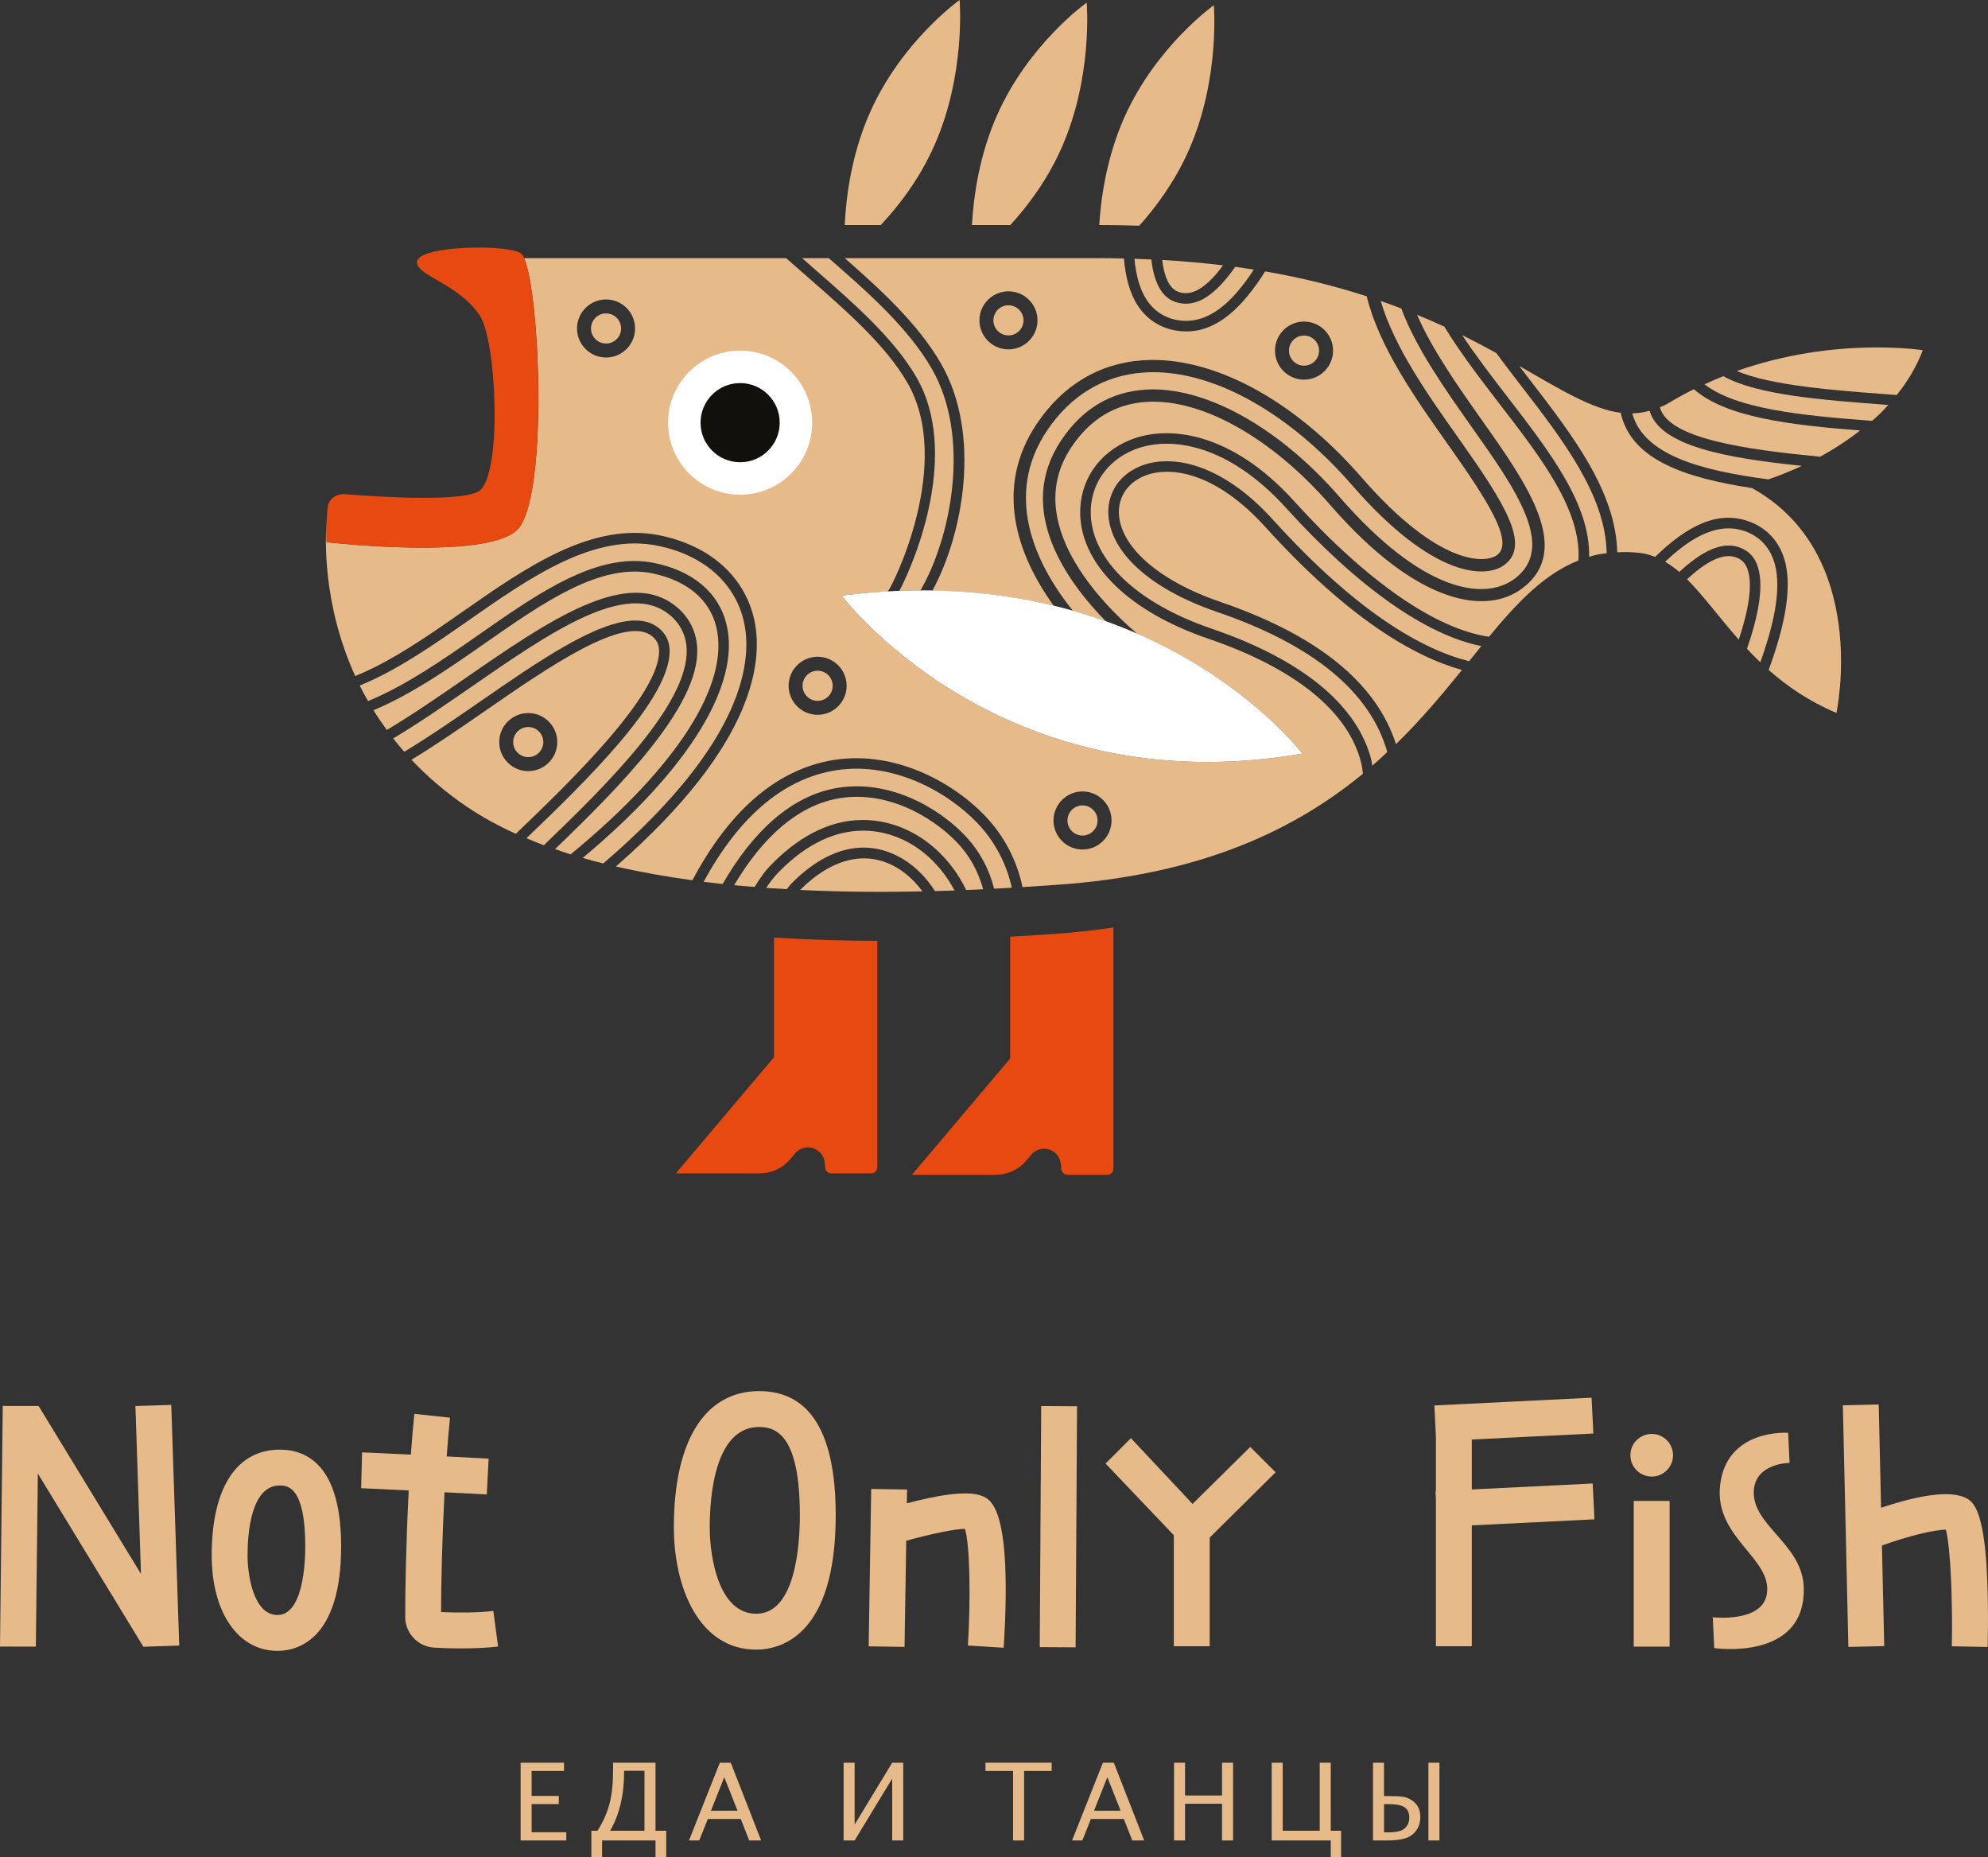 <?xml version="1.0" encoding="utf-8"?>
<!-- Generator: Adobe Illustrator 22.1.0, SVG Export Plug-In . SVG Version: 6.00 Build 0)  -->
<svg version="1.1" id="Слой_1" xmlns="http://www.w3.org/2000/svg" xmlns:xlink="http://www.w3.org/1999/xlink" x="0px" y="0px"
	 viewBox="0 0 208.08 194.381" style="enable-background:new 0 0 208.08 194.381;" xml:space="preserve">
<rect x="0" y="0" width="208.08" height="194.381" fill="#333333" stroke="none"/>
<style type="text/css">
	.st0{fill:#E7BB89;}
	.st1{fill:#E4BB88;}
	.st2{fill:none;stroke:#FFFFFF;stroke-width:0.941;stroke-miterlimit:10;}
	.st3{fill:none;stroke:#FFFFFF;stroke-width:0.941;stroke-miterlimit:10;}
	.st4{fill:#FFFFFF;}
	.st5{fill:#12100B;}
	.st6{fill:#E74910;}
</style>
<g>
	<g>
		<g>
			<path class="st0" d="M54.491,192.617v-8.137h4.546v0.863h-3.393v2.612h2.843v0.852h-2.843v2.947h3.629v0.864h-4.782
				V192.617z"/>
			<path class="st0" d="M61.898,194.381v-2.782h0.644c0.604-0.968,1.026-1.923,1.267-2.868
				c0.239-0.943,0.36-2.11,0.36-3.499v-0.753h4.442v7.119h1.122v2.782h-1.122v-1.764h-5.592v1.764H61.898z
				 M67.456,191.599v-6.274h-2.133v0.132c0,2.402-0.485,4.449-1.456,6.142H67.456z"/>
			<path class="st0" d="M72.115,192.617l3.228-8.137h1.144l3.178,8.137h-1.245l-0.885-2.249h-3.45l-0.898,2.249H72.115z
				 M74.414,189.504h2.783l-1.39-3.514L74.414,189.504z"/>
			<path class="st0" d="M88.3,192.617v-8.137h1.153v6.473l3.932-6.473h1.155v8.137h-1.155v-6.476l-3.932,6.476
				H88.3z"/>
			<path class="st0" d="M106.035,192.617v-7.275h-2.887v-0.863h6.928v0.863h-2.887v7.275H106.035z"/>
			<path class="st0" d="M112.21,192.617l3.228-8.137h1.144l3.178,8.137h-1.245l-0.885-2.249h-3.45l-0.898,2.249
				H112.21z M114.51,189.504h2.783l-1.39-3.514L114.51,189.504z"/>
			<path class="st0" d="M122.884,192.617v-8.137h1.153v3.431h3.871v-3.431h1.156v8.137h-1.156v-3.844h-3.871v3.844
				H122.884z"/>
			<path class="st0" d="M133.107,192.617v-8.137h1.153v7.119h3.871v-7.119h1.156v7.119h1.083v2.782h-1.083v-1.764
				H133.107z"/>
			<path class="st0" d="M143.709,192.617v-8.137h1.153v3.491h0.622c0.645,0,1.114,0.027,1.407,0.079
				c0.293,0.054,0.572,0.164,0.836,0.332c0.623,0.396,0.935,0.981,0.935,1.754c0,0.905-0.354,1.58-1.06,2.023
				c-0.484,0.304-1.289,0.457-2.414,0.457h-1.478V192.617z M144.863,191.769h0.408c0.792,0,1.343-0.112,1.654-0.34
				c0.389-0.286,0.583-0.692,0.583-1.216c0-0.491-0.164-0.847-0.492-1.067c-0.327-0.22-0.857-0.33-1.586-0.33
				h-0.567V191.769z M149.509,192.617v-8.137h1.155v8.137H149.509z"/>
		</g>
		<polygon class="st0" points="133.516,154.085 130.862,151.431 124.821,157.397 118.372,150.514 115.718,153.168 
			122.862,160.673 122.862,172.291 126.616,172.291 126.616,160.918 		"/>
		<polygon class="st0" points="166.889,159.006 166.704,155.258 154.048,155.882 154.048,150.655 166.771,150.027 
			166.586,146.278 150.133,147.09 150.294,150.358 150.294,156.067 150.25,156.07 150.294,156.961 150.294,172.291 
			154.048,172.291 154.048,159.64 		"/>
		<path class="st0" d="M187.161,149.954l0.15,3.148c0,0-3.441,0-3.728,2.742c-0.394,3.755,5.097,5.664,5.214,10.316
			c0.195,7.739-9.37,6.322-9.37,6.322l-0.155-3.228c0,0,5.134,0.606,5.655-2.391
			c0.655-3.766-5.513-5.904-4.887-11.416C180.718,149.468,187.161,149.954,187.161,149.954z"/>
		<polygon class="st0" points="18.759,172.219 17.925,147.029 14.175,147.153 14.755,164.72 4.042,147.147 
			3.507,147.145 0.289,147.14 0,172.324 3.753,172.331 3.961,154.213 15.007,172.343 		"/>
		<path class="st0" d="M29.04,172.774c-4.116,0-6.882-4.021-6.882-10.004c0-7.027,2.594-11.056,7.117-11.056
			c2.933,0,6.43,1.757,6.43,10.124C35.705,171.708,31.044,172.774,29.04,172.774z M29.275,155.467
			c-3.036,0-3.364,5.107-3.364,7.303c0,2.163,0.654,6.251,3.129,6.251c2.701,0,2.912-5.498,2.912-7.183
			C31.952,155.467,30.007,155.467,29.275,155.467z"/>
		<path class="st0" d="M79.149,172.643c-5.953,0-8.617-6.439-8.617-12.819c0-9.047,3.256-14.236,8.932-14.236
			c5.314,0,8.008,4.368,8.008,12.982C87.472,171.272,81.652,172.643,79.149,172.643z M79.465,149.341
			c-4.675,0-5.179,7.331-5.179,10.483c0,3.367,1.024,9.066,4.864,9.066c4.125,0,4.569-7.217,4.569-10.32
			C83.719,150.298,81.291,149.341,79.465,149.341z"/>
		<path class="st0" d="M51.635,168.593c-1.421,0.191-3.758,0.204-5.47,0.12c-0.003-2.703,0.114-7.701,0.364-12.538
			c2.403,0.123,4.374,0.226,4.422,0.229l0.196-3.748c-0.191-0.01-2.087-0.109-4.392-0.227
			c0.102-1.461,0.217-2.843,0.348-4.059l-3.731-0.401c-0.141,1.31-0.263,2.759-0.368,4.27
			c-2.389-0.119-4.523-0.222-5.106-0.237l-0.098,3.751c0.55,0.015,2.632,0.115,4.98,0.233
			c-0.284,5.508-0.382,11.037-0.364,13.27c0.012,1.673,1.329,3.068,3.001,3.177
			c0.821,0.052,1.813,0.083,2.825,0.083c1.399,0,2.832-0.059,3.891-0.199L51.635,168.593z"/>
		
			<rect x="98.217" y="157.983" transform="matrix(0.006 -1 1 0.006 -49.744 269.651)" class="st0" width="25.231" height="3.753"/>
		<circle class="st0" cx="172.882" cy="152.301" r="2.232"/>
		<rect x="171.001" y="157.082" class="st0" width="3.753" height="15.248"/>
		<path class="st0" d="M102.786,156.56c-1.567-0.649-4.978,0.003-7.87,0.771l0.023-1.444l-3.753-0.059l-0.263,16.472
			l3.753,0.059l0.177-11.11c2.596-0.729,5.108-1.236,6.146-1.247c0.536,1.751,0.604,7.465,0.31,12.212
			l3.746,0.232C105.96,157.875,103.737,156.954,102.786,156.56z"/>
		<path class="st0" d="M205.534,156.673c-2.001-0.812-5.858,0.187-8.646,1.123l-0.246-10.81l-3.753,0.086
			l0.576,25.289l3.753-0.086l-0.239-10.528c2.701-0.976,5.443-1.652,6.671-1.652c0.007,0,0.015,0,0.022,0
			c0.489,1.822,0.718,7.474,0.623,12.197l3.753,0.076C208.339,157.813,206.584,157.099,205.534,156.673z"/>
	</g>
	<g>
		<g>
			<path class="st0" d="M156.977,42.3c-2.036-2.641-4.101-5.334-5.803-8.114c-0.908-0.42-1.864-0.834-2.853-1.242
				c1.587,3.662,4.292,7.5,6.804,11.053c4.706,6.655,9.568,13.533,4.206,17.581
				c-3.652,2.756-10.853,1.905-20.109-8.739c-6.116-7.034-13.499-11.17-19.263-10.775
				c-3.238,0.209-5.875,1.812-7.838,4.765c-5.207,7.837,3.18,16.305,6.893,19.487
				c11.629,5.062,17.3,12.557,17.3,12.557c-31.719,5.471-48.217-16.539-48.217-16.539
				c1.656-0.21,3.257-0.34,4.825-0.428l0.011-0.007c0.606-0.788,6.893-13.495,2.022-21.881
				c-2.28-3.92-6.389-7.506-10.362-10.973c-0.771-0.672-1.545-1.348-2.31-2.03H54.862
				c-0.003,0-0.005,0.002-0.008,0.002c1.685,3.758,2.532,25.194-0.712,28.424
				c-3.243,3.23-19.958,1.301-19.958,1.301s-0.045-1.016,0.008-2.233c-0.134,1.526-0.51,8.559,2.988,16.241
				c3.745-1.506,7.55-4.154,11.247-6.736c6.647-4.644,13.523-9.446,20.676-7.974
				c5.14,1.065,8.705,4.187,9.784,8.566c1.045,4.237,0.418,13.132-14.421,26.073
				c2.602,0.601,5.289,1.073,8.005,1.446c3.819-7.173,8.598-11.368,14.254-12.493
				c6.703-1.317,12.966,2.226,16.294,5.663c2.095,2.167,3.415,4.751,4.004,7.543
				c1.338-0.084,2.481-0.164,3.384-0.223c15.468-1.025,25.235-5.873,32.247-11.637
				c-0.052-0.376-0.085-0.751-0.178-1.128c-1.339-5.389-6.888-9.892-16.045-13.022
				c-8.115-2.773-13.111-7.569-13.363-12.829l-0.005-0.157c-0.09-3.497,1.922-6.475,5.251-7.808
				c4.02-1.613,10.626-0.777,17.112,6.384c7.655,8.456,14.839,13.405,20.423,14.223
				c3.002-3.637,5.831-6.586,9.363-7.983C165.541,53.419,161.379,48.01,156.977,42.3z M63.435,37.415
				c-1.676,0-3.039-1.363-3.039-3.039c0-1.675,1.363-3.038,3.039-3.038c1.676,0,3.038,1.363,3.038,3.038
				C66.473,36.052,65.111,37.415,63.435,37.415z M85.579,74.81c-1.675,0-3.038-1.363-3.038-3.039
				c0-1.675,1.363-3.038,3.038-3.038s3.038,1.363,3.038,3.038C88.617,73.447,87.254,74.81,85.579,74.81z
				 M113.304,88.907c-1.675,0-3.038-1.363-3.038-3.039c0-1.675,1.363-3.038,3.038-3.038
				c1.676,0,3.039,1.363,3.039,3.038C116.343,87.544,114.98,88.907,113.304,88.907z"/>
			<path class="st0" d="M98.454,37.983c4.321,7.425,2.351,17.945-0.856,23.825c4.663,0.077,8.892,0.668,12.696,1.59
				c-3.913-5.419-6.214-12.369-1.814-18.988c2.718-4.091,6.588-6.41,11.194-6.708
				c7.22-0.463,15.758,4.119,22.845,12.269c8.104,9.319,12.981,9.019,14.178,8.118
				c1.835-1.385-1.105-5.861-5.139-11.567c-3.436-4.858-7.2-10.194-8.508-15.512
				c-3.151-1.02-6.659-1.923-10.629-2.607c-2.373,3.759-4.996,6.284-8.245,6.284c-0.324,0-0.654-0.025-0.992-0.076
				c-1.725-0.264-3.143-1.176-4.101-2.638c-0.835-1.275-1.275-2.969-1.444-4.92
				c-0.758-0.018-1.514-0.037-2.302-0.037H88.419C92.268,30.391,96.083,33.903,98.454,37.983z M136.491,33.655
				c1.675,0,3.038,1.363,3.038,3.038c0,1.676-1.363,3.039-3.038,3.039c-1.676,0-3.039-1.363-3.039-3.039
				C133.452,35.019,134.815,33.655,136.491,33.655z M105.554,30.488c1.676,0,3.039,1.363,3.039,3.039
				c0,1.675-1.363,3.038-3.039,3.038s-3.039-1.363-3.039-3.038C102.515,31.851,103.878,30.488,105.554,30.488z"/>
		</g>
		<path class="st0" d="M63.435,32.8c-0.869,0-1.577,0.707-1.577,1.577c0,0.87,0.708,1.577,1.577,1.577
			s1.577-0.707,1.577-1.577C65.011,33.507,64.304,32.8,63.435,32.8z"/>
		<path class="st0" d="M105.554,31.95c-0.869,0-1.577,0.707-1.577,1.577c0,0.869,0.708,1.576,1.577,1.576
			s1.577-0.707,1.577-1.576C107.131,32.657,106.423,31.95,105.554,31.95z"/>
		<path class="st1" d="M136.491,38.271c0.869,0,1.576-0.707,1.576-1.577c0-0.869-0.707-1.576-1.576-1.576
			c-0.87,0-1.577,0.707-1.577,1.576C134.913,37.563,135.621,38.271,136.491,38.271z"/>
		<path class="st0" d="M85.579,70.195c-0.87,0-1.577,0.707-1.577,1.577c0,0.87,0.707,1.577,1.577,1.577
			c0.869,0,1.577-0.707,1.577-1.577C87.156,70.902,86.448,70.195,85.579,70.195z"/>
		<path class="st0" d="M113.304,84.291c-0.869,0-1.576,0.707-1.576,1.577c0,0.87,0.707,1.577,1.576,1.577
			c0.87,0,1.577-0.707,1.577-1.577C114.881,84.999,114.174,84.291,113.304,84.291z"/>
		<path class="st0" d="M132.426,55.137c-5.091-5.622-9.849-6.446-12.606-5.345c-1.742,0.697-2.755,2.159-2.71,3.911
			c0.126,3.533,4.201,7.097,10.633,9.295c10.151,3.47,16.319,8.475,18.372,14.882
			c2.651-2.59,4.871-5.247,6.906-7.761C147.945,68.701,141.091,64.707,132.426,55.137z"/>
		<path class="st0" d="M134.609,53.16c-6.104-6.742-12.206-7.575-15.883-6.102c-2.889,1.157-4.636,3.731-4.559,6.72
			l0.005,0.167c0.229,4.79,4.946,9.216,12.617,11.838c9.529,3.257,15.324,8.03,16.758,13.801
			c0.046,0.184,0.051,0.366,0.087,0.55c0.544-0.471,1.059-0.95,1.571-1.429
			c-1.775-6.289-7.759-11.223-17.821-14.663c-6.979-2.386-11.233-6.239-11.379-10.306
			c-0.056-2.239,1.216-4.094,3.404-4.969c3.1-1.243,8.364-0.413,13.834,5.629
			c8.811,9.731,15.622,13.571,20.523,14.805c0.434-0.538,0.862-1.067,1.282-1.585
			C149.278,66.469,142.123,61.461,134.609,53.16z"/>
		<path class="st0" d="M156.611,36.945c-1.116-0.613-2.297-1.24-3.564-1.866c1.472,2.221,3.147,4.397,4.796,6.537
			c4.42,5.734,8.598,11.166,8.489,16.659c0.289-0.083,0.574-0.176,0.874-0.238
			c0.001-0,0.003-0.001,0.004-0.001c0.31-0.064,0.635-0.097,0.957-0.138
			c-0.097-6.013-4.537-11.791-8.86-17.398C158.403,39.327,157.492,38.14,156.611,36.945z"/>
		<path class="st0" d="M123.788,30.658c1.377,0.207,2.807-0.964,4.229-2.886c-2.022-0.245-4.137-0.441-6.376-0.566
			c0.131,1.051,0.373,1.945,0.787,2.577C122.764,30.297,123.183,30.567,123.788,30.658z"/>
		<path class="st0" d="M123.352,33.518c3.04,0.462,5.565-1.753,7.88-5.299c-0.643-0.102-1.276-0.208-1.942-0.299
			c-1.792,2.569-3.664,4.138-5.668,3.829c-0.915-0.139-1.608-0.584-2.118-1.363c-0.533-0.814-0.849-1.918-0.996-3.229
			c-0.587-0.027-1.168-0.057-1.77-0.074c0.163,1.708,0.551,3.184,1.271,4.283
			C120.789,32.559,121.945,33.303,123.352,33.518z"/>
		<path class="st0" d="M86.942,80.715c-5.222,1.039-9.678,4.93-13.296,11.573c0.663,0.084,1.327,0.153,1.992,0.226
			c3.275-5.691,7.24-9.114,11.662-9.993c5.542-1.091,10.793,1.911,13.606,4.822
			c1.577,1.632,2.621,3.562,3.139,5.667c0.652-0.035,1.27-0.069,1.86-0.104c-0.564-2.536-1.777-4.877-3.678-6.843
			C99.093,82.823,93.202,79.473,86.942,80.715z"/>
		<path class="st0" d="M77.817,64.871c-0.974-3.95-4.23-6.775-8.936-7.75c-6.689-1.373-13.366,3.287-19.821,7.797
			c-3.73,2.606-7.568,5.274-11.41,6.83c0.269,0.541,0.564,1.083,0.874,1.626
			c3.961-1.637,7.822-4.317,11.576-6.939c5.67-3.96,11.056-7.722,16.301-7.722c0.705,0,1.407,0.068,2.107,0.212
			c4.043,0.838,6.716,3.106,7.525,6.388c1.554,6.302-3.93,15.203-15.042,24.475
			c0.708,0.203,1.424,0.396,2.149,0.578C78.12,77.531,78.815,68.919,77.817,64.871z"/>
		<path class="st2" d="M128.519,88.529"/>
		<g>
			<path class="st0" d="M95.502,88.413c-2.111-1.292-7.702-3.595-14.008,2.871c-0.495,0.508-0.917,1.061-1.296,1.641
				c0.723,0.052,1.438,0.091,2.155,0.133c0.144-0.172,0.264-0.362,0.422-0.524c3.86-3.962,8.049-4.882,11.793-2.596
				c1.329,0.814,2.451,1.995,3.293,3.32c0.698-0.019,1.386-0.04,2.05-0.064
				C98.906,91.294,97.402,89.576,95.502,88.413z"/>
			<path class="st0" d="M80.704,90.514c6.859-7.036,13.039-4.471,15.375-3.043c2.219,1.358,3.964,3.409,5.051,5.675
				c0.599-0.025,1.208-0.049,1.771-0.077c-0.488-1.841-1.406-3.531-2.787-4.96
				c-2.621-2.712-7.497-5.525-12.598-4.506c-3.996,0.795-7.622,3.889-10.676,9.039
				c0.719,0.07,1.434,0.123,2.151,0.181C79.474,92.006,80.016,91.219,80.704,90.514z"/>
			<path class="st0" d="M93.993,90.881c-3.205-1.959-6.835-1.144-10.249,2.259c4.536,0.22,8.893,0.233,12.807,0.15
				C95.849,92.342,94.993,91.493,93.993,90.881z"/>
		</g>
		<path class="st0" d="M185.584,58.467c-0.507-1.332-1.477-2.307-2.804-2.819c-2.764-1.065-5.593,0.389-8.498,3.147
			c0.512,0.296,1.006,0.651,1.484,1.063c1.832-1.694,3.579-2.764,5.168-2.764c0.413,0,0.814,0.072,1.204,0.223
			c0.865,0.332,1.446,0.917,1.776,1.786c0.768,2.021,0.172,5.213-1.059,8.797c0.443,0.474,0.902,0.947,1.391,1.413
			C185.798,65.013,186.58,61.088,185.584,58.467z"/>
		<path class="st0" d="M182.881,59.495c-0.218-0.574-0.57-0.928-1.141-1.148c-1.399-0.545-3.202,0.468-5.16,2.272
			c1.698,1.703,3.348,3.978,5.415,6.325C183.018,63.842,183.501,61.127,182.881,59.495z"/>
		<path class="st0" d="M66.508,64.94c0.969,0,1.806,0.252,2.481,0.82c0.71,0.595,1.069,1.337,1.098,2.266
			c0.164,5.058-8.754,13.732-14.983,19.698c0.599,0.251,1.194,0.507,1.815,0.737
			c6.718-6.446,15.139-14.811,14.956-20.493c-0.046-1.424-0.646-2.661-1.736-3.578
			c-4.502-3.785-12.463,1.722-20.891,7.553c-2.724,1.883-5.493,3.791-8.094,5.338
			c0.367,0.468,0.754,0.932,1.16,1.393c2.581-1.55,5.286-3.418,7.936-5.25
			C56.301,69.237,62.513,64.94,66.508,64.94z"/>
		<path class="st0" d="M48.594,71.053c8.812-6.095,17.113-11.835,22.256-7.508c1.337,1.124,2.072,2.641,2.129,4.388
			c0.195,6.032-8.088,14.395-14.883,20.929c0.542,0.187,1.074,0.384,1.63,0.556
			c0.031-0.026,0.057-0.051,0.089-0.077c11.098-9.136,16.62-17.798,15.149-23.763
			c-0.702-2.847-3.074-4.825-6.677-5.572c-5.437-1.117-11.321,2.981-17.543,7.327
			c-3.768,2.632-7.636,5.315-11.653,7.001c0.426,0.689,0.898,1.376,1.397,2.06
			C43.082,74.857,45.867,72.938,48.594,71.053z"/>
		<path class="st0" d="M172.66,42.988c-0.606,0.171-1.212,0.261-1.818,0.274c1.196,4.32,7.001,5.955,14.25,6.909
			c0.955-0.328,2.163-0.794,3.501-1.414C180.764,47.941,173.727,46.708,172.66,42.988z"/>
		<path class="st0" d="M183.384,51.08c-7.035-1.067-12.546-2.963-13.709-7.707c-0.013-0.056-0.011-0.109-0.023-0.164
			c-3.03-0.394-6.281-2.414-10.651-4.919c0.393,0.514,0.788,1.026,1.181,1.536
			c4.419,5.732,8.959,11.639,9.091,17.973c0.746-0.035,1.512-0.032,2.334,0.066
			c0.581,0.058,1.114,0.218,1.63,0.419c3.298-3.216,6.577-4.963,9.939-3.666c1.628,0.628,2.817,1.823,3.439,3.457
			c1.133,2.98,0.234,7.347-1.495,12.037c1.919,1.695,4.206,3.275,7.094,4.503
			C192.216,74.616,195.81,57.986,183.384,51.08z"/>
		<g>
			<path class="st0" d="M196.845,43.231c0.274-0.269,0.53-0.564,0.792-0.85c-0.087-0.006-0.174-0.013-0.26-0.02
				c-6.668-0.501-13.476-1.021-17-2.992c-0.655,0.26-1.312,0.546-1.973,0.851
				c3.415,2.62,10.242,3.27,17.542,3.826c0.284-0.251,0.573-0.494,0.848-0.762
				C196.811,43.267,196.827,43.248,196.845,43.231z"/>
			<path class="st0" d="M198.528,41.342c1.106-1.382,2.061-2.926,2.726-4.686c0,0-9.137-1.481-19.47,2.173
				c3.6,1.519,10.1,2.014,15.656,2.431C197.801,41.286,198.165,41.314,198.528,41.342z"/>
			<path class="st0" d="M177.294,40.732c-0.844,0.422-1.688,0.879-2.528,1.383c-0.347,0.208-0.688,0.37-1.027,0.515
				c0.883,3.319,9.139,4.428,16.761,5.168c1.382-0.744,2.812-1.67,4.198-2.743
				C187.363,44.477,180.662,43.687,177.294,40.732z"/>
		</g>
		<path class="st3" d="M128.515,88.504"/>
		<circle class="st4" cx="77.468" cy="44.234" r="7.54"/>
		<circle class="st5" cx="77.468" cy="44.234" r="4.143"/>
		<path class="st0" d="M95.909,39.462c4.543,7.821-0.011,19.022-1.772,22.373c0.745-0.028,1.474-0.037,2.199-0.039
			c3.176-5.43,5.355-16.056,1.163-23.258c-2.478-4.265-6.67-7.957-10.756-11.523H83.95
			c0.455,0.401,0.912,0.8,1.368,1.198C89.359,31.739,93.537,35.385,95.909,39.462z"/>
		<g>
			<path class="st0" d="M115.332,23.557c1.339,0,2.641,0.024,3.91,0.066c1.755-1.952,3.715-4.594,5.159-7.836
				c3.317-7.45,2.648-15.24,2.648-15.24s-6.048,4.289-9.365,11.739c-1.831,4.111-2.445,8.319-2.629,11.271
				L115.332,23.557L115.332,23.557z"/>
			<path class="st0" d="M105.746,23.557c1.803-1.971,3.853-4.682,5.35-8.044c3.317-7.45,2.648-15.24,2.648-15.24
				s-6.048,4.289-9.365,11.739c-1.888,4.239-2.483,8.583-2.647,11.544h4.014V23.557z"/>
			<path class="st0" d="M92.187,23.557c1.862-1.99,4.037-4.795,5.604-8.317C101.108,7.79,100.439,0,100.439,0
				s-6.048,4.289-9.365,11.739c-1.949,4.375-2.518,8.855-2.659,11.818L92.187,23.557L92.187,23.557z"/>
		</g>
		<path class="st6" d="M110.404,97.734c-1.181,0.078-2.767,0.19-4.671,0.302v12.742l-10.283,12.172h6.982
			c1.823,0,2.549,0.071,3.507-0.369c0.933-0.429,1.316-0.892,2-1.736c0.509-0.628,1.546-0.841,2.279-0.348
			c0.585,0.393,0.834,0.854,0.868,1.848c0.012,0.339,0.304,0.605,0.644,0.605h4.163
			c0.357,0,0.647-0.29,0.647-0.647V97.067C114.591,97.352,112.568,97.59,110.404,97.734z"/>
		<path class="st6" d="M81.017,98.113v12.523l-10.283,12.172h6.983c1.822,0,2.549,0.071,3.507-0.369
			c0.932-0.429,1.316-0.892,2-1.736c0.509-0.628,1.547-0.841,2.279-0.348c0.585,0.393,0.834,0.854,0.868,1.848
			c0.012,0.34,0.304,0.605,0.644,0.605h4.163c0.357,0,0.647-0.29,0.647-0.647V98.463
			C88.395,98.459,84.742,98.36,81.017,98.113z"/>
		<g>
			<path class="st0" d="M55.291,76.087c-0.87,0-1.577,0.707-1.577,1.577c0,0.869,0.707,1.577,1.577,1.577
				s1.577-0.707,1.577-1.577C56.868,76.795,56.161,76.087,55.291,76.087z"/>
			<path class="st0" d="M68.279,66.605c-2.815-2.365-10.895,3.225-17.39,7.718c-2.608,1.804-5.266,3.643-7.821,5.189
				c1.626,1.726,3.541,3.388,5.808,4.924c1.563,1.059,3.28,1.996,5.113,2.826c5.388-5.157,15.146-14.543,14.996-19.202
				C68.965,67.447,68.747,66.999,68.279,66.605z M55.291,80.703c-1.675,0-3.038-1.363-3.038-3.038
				c0-1.676,1.363-3.039,3.038-3.039s3.038,1.363,3.038,3.039C58.33,79.34,56.966,80.703,55.291,80.703z"/>
		</g>
		<path class="st6" d="M34.309,53.014c0.097-0.788,0.942-1.365,1.747-1.3c3.552,0.287,12.872,0.897,14.255-0.461
			c2.241-2.201,1.655-15.614-0.105-18.249c-2.181-3.266-6.499-4.111-6.568-5.532
			c-0.09-1.864,10.03-1.931,10.967-0.887c1.843,2.053,2.939,25.47-0.462,28.856
			c-3.243,3.23-19.958,1.301-19.958,1.301S34.095,54.764,34.309,53.014z"/>
		<path class="st0" d="M154.079,44.743c-2.814-3.98-5.864-8.303-7.407-12.456c-0.697-0.268-1.415-0.531-2.155-0.788
			c1.421,4.834,4.901,9.77,8.091,14.281c4.878,6.899,7.639,11.239,4.864,13.335
			c-1.952,1.472-7.504,1.379-15.921-8.301c-6.513-7.491-14.23-11.861-20.848-11.861
			c-0.318,0-0.632,0.01-0.944,0.03c-4.189,0.271-7.719,2.394-10.207,6.137c-4.365,6.567-1.467,13.574,2.75,18.802
			c1.186,0.336,2.337,0.696,3.434,1.088c-4.206-4.288-9.452-11.72-4.684-18.894
			c2.196-3.305,5.165-5.1,8.824-5.336c6.152-0.41,13.943,3.883,20.317,11.214
			c8.676,9.978,15.175,10.961,18.365,8.557C162.924,57.253,158.628,51.176,154.079,44.743z"/>
		<path class="st4" d="M88.097,62.333c0,0,16.497,22.01,48.217,16.539C136.313,78.872,120.708,58.202,88.097,62.333z"
			/>
	</g>
</g>
</svg>
